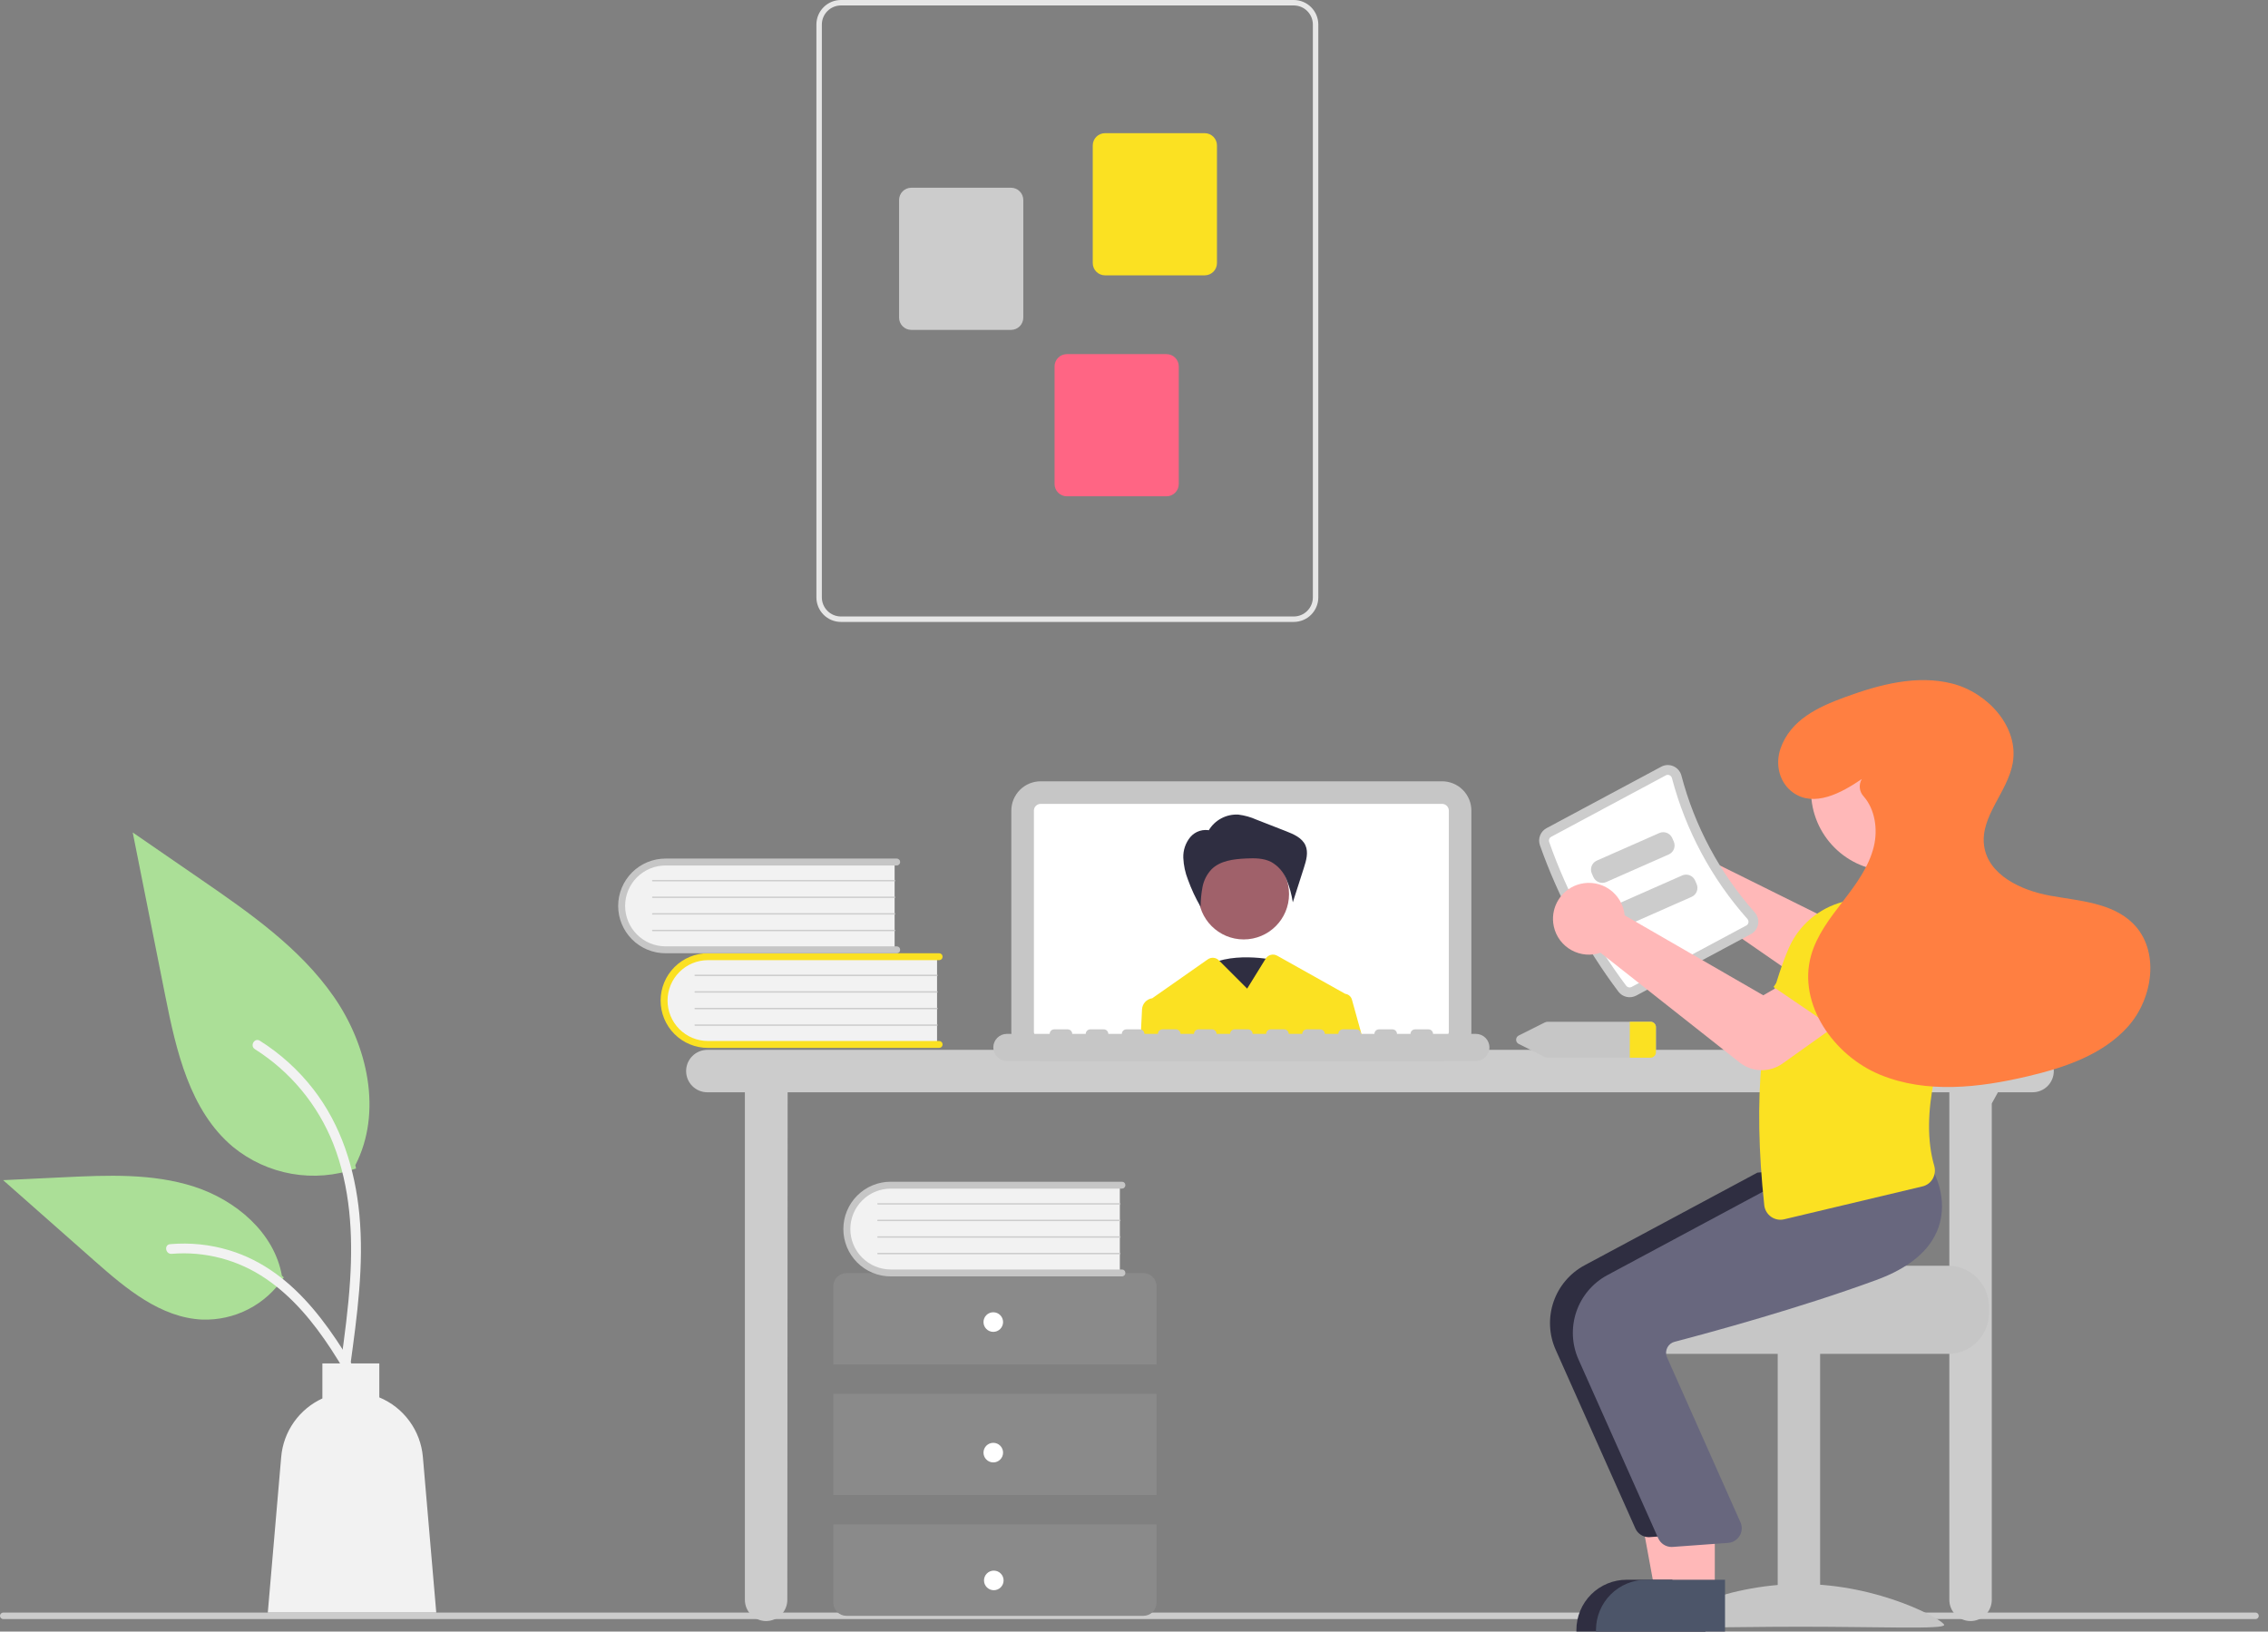 <svg width="139" height="100" viewBox="0 0 139 100" fill="none" xmlns="http://www.w3.org/2000/svg">
<rect x="0" y="0" width="139" height="100" fill="#808080" stroke="none"/>
<g clip-path="url(#clip0)">
<path d="M138.234 99.233H0.2C0.147 99.233 0.096 99.212 0.059 99.175C0.021 99.137 0 99.086 0 99.033C0 98.98 0.021 98.929 0.059 98.892C0.096 98.854 0.147 98.833 0.2 98.833H138.234C138.287 98.833 138.338 98.854 138.376 98.892C138.413 98.929 138.434 98.98 138.434 99.033C138.434 99.086 138.413 99.137 138.376 99.175C138.338 99.212 138.287 99.233 138.234 99.233Z" fill="#CCCCCC"/>
<path d="M124.571 64.345H43.351C43.007 64.345 42.676 64.482 42.432 64.726C42.188 64.969 42.051 65.3 42.051 65.645C42.051 65.99 42.188 66.321 42.432 66.564C42.676 66.808 43.007 66.945 43.351 66.945H45.652V98.053C45.652 98.398 45.789 98.729 46.033 98.972C46.277 99.216 46.608 99.353 46.952 99.353C47.297 99.353 47.628 99.216 47.872 98.972C48.116 98.729 48.253 98.398 48.253 98.053L48.272 66.945H119.47V98.053C119.47 98.398 119.607 98.729 119.851 98.972C120.095 99.216 120.426 99.353 120.77 99.353C121.115 99.353 121.446 99.216 121.69 98.972C121.934 98.729 122.071 98.398 122.071 98.053V67.631L122.449 66.945H124.571C124.916 66.945 125.247 66.808 125.491 66.564C125.735 66.321 125.872 65.99 125.872 65.645C125.872 65.3 125.735 64.969 125.491 64.726C125.247 64.482 124.916 64.345 124.571 64.345Z" fill="#CCCCCC"/>
<path d="M88.381 65.024H63.779C63.302 65.023 62.845 64.834 62.509 64.497C62.172 64.16 61.982 63.704 61.982 63.227V49.682C61.982 49.206 62.172 48.749 62.509 48.412C62.845 48.075 63.302 47.886 63.779 47.885H88.381C88.857 47.886 89.314 48.075 89.651 48.412C89.988 48.749 90.177 49.206 90.178 49.682V63.227C90.177 63.704 89.988 64.16 89.651 64.497C89.314 64.834 88.857 65.023 88.381 65.024Z" fill="#C6C6C6"/>
<path d="M88.381 49.269H63.779C63.669 49.269 63.564 49.313 63.486 49.391C63.408 49.468 63.365 49.574 63.365 49.683V63.229C63.365 63.338 63.408 63.444 63.486 63.521C63.564 63.599 63.669 63.642 63.779 63.643H88.381C88.491 63.642 88.596 63.599 88.673 63.521C88.751 63.444 88.795 63.338 88.795 63.229V49.683C88.795 49.574 88.751 49.468 88.673 49.391C88.596 49.313 88.491 49.269 88.381 49.269Z" fill="white"/>
<path d="M78.177 58.859C78.177 58.859 75.232 58.181 73.612 59.425C71.993 60.669 75.674 63.497 75.674 63.497L78.177 58.859Z" fill="#2F2E41"/>
<path d="M76.224 57.577C77.758 57.577 79.002 56.333 79.002 54.799C79.002 53.264 77.758 52.021 76.224 52.021C74.69 52.021 73.446 53.264 73.446 54.799C73.446 56.333 74.69 57.577 76.224 57.577Z" fill="#A0616A"/>
<path d="M74.075 50.899C74.26 50.584 74.529 50.327 74.851 50.156C75.173 49.984 75.537 49.905 75.901 49.927C76.282 49.975 76.654 50.079 77.004 50.236L78.82 50.945C79.29 51.128 79.805 51.352 80.009 51.814C80.198 52.242 80.057 52.737 79.914 53.182L79.234 55.302C79.159 54.822 79.03 54.352 78.849 53.902C78.666 53.448 78.334 53.07 77.908 52.829C77.437 52.587 76.881 52.592 76.351 52.617C75.601 52.653 74.785 52.749 74.253 53.278C73.97 53.578 73.778 53.953 73.7 54.358C73.622 54.761 73.584 55.17 73.584 55.58C73.276 55.052 73.017 54.496 72.809 53.921C72.639 53.492 72.542 53.038 72.522 52.578C72.504 52.113 72.658 51.658 72.955 51.3C73.106 51.125 73.302 50.995 73.522 50.926C73.743 50.857 73.978 50.85 74.201 50.908L74.075 50.899Z" fill="#2F2E41"/>
<path d="M82.857 61.268C82.831 61.174 82.778 61.09 82.704 61.026C82.63 60.962 82.539 60.922 82.443 60.91C82.436 60.905 82.43 60.901 82.423 60.898L78.275 58.574C78.157 58.507 78.018 58.489 77.886 58.523C77.755 58.557 77.641 58.64 77.57 58.755L76.435 60.592L74.727 58.883L74.7 58.856C74.612 58.768 74.496 58.714 74.373 58.704C74.249 58.693 74.126 58.726 74.024 58.797L70.616 61.184C70.61 61.184 70.604 61.186 70.598 61.186C70.435 61.213 70.286 61.295 70.176 61.418C70.065 61.542 70.001 61.699 69.992 61.864L69.904 63.642H83.515L82.857 61.268Z" fill="#FBE122"/>
<path d="M90.454 63.366H87.828C87.828 63.292 87.799 63.222 87.747 63.17C87.695 63.118 87.625 63.089 87.552 63.089H86.722C86.649 63.089 86.579 63.118 86.527 63.17C86.475 63.222 86.446 63.292 86.446 63.366H85.617C85.617 63.292 85.588 63.222 85.536 63.17C85.484 63.118 85.414 63.089 85.34 63.089H84.511C84.438 63.089 84.367 63.118 84.316 63.17C84.264 63.222 84.235 63.292 84.235 63.366H83.405C83.405 63.292 83.376 63.222 83.324 63.17C83.272 63.118 83.202 63.089 83.129 63.089H82.3C82.226 63.089 82.156 63.118 82.104 63.17C82.052 63.222 82.023 63.292 82.023 63.366H81.194C81.194 63.292 81.165 63.222 81.113 63.17C81.061 63.118 80.991 63.089 80.917 63.089H80.088C80.015 63.089 79.945 63.118 79.893 63.17C79.841 63.222 79.812 63.292 79.812 63.366H78.982C78.982 63.292 78.953 63.222 78.901 63.17C78.85 63.118 78.779 63.089 78.706 63.089H77.877C77.803 63.089 77.733 63.118 77.681 63.17C77.629 63.222 77.6 63.292 77.6 63.366H76.771C76.771 63.292 76.742 63.222 76.69 63.17C76.638 63.118 76.568 63.089 76.495 63.089H75.665C75.592 63.089 75.522 63.118 75.47 63.17C75.418 63.222 75.389 63.292 75.389 63.366H74.559C74.559 63.292 74.53 63.222 74.478 63.17C74.427 63.118 74.356 63.089 74.283 63.089H73.454C73.38 63.089 73.31 63.118 73.258 63.17C73.206 63.222 73.177 63.292 73.177 63.366H72.348C72.348 63.292 72.319 63.222 72.267 63.17C72.215 63.118 72.145 63.089 72.072 63.089H71.242C71.169 63.089 71.099 63.118 71.047 63.17C70.995 63.222 70.966 63.292 70.966 63.366H70.137C70.137 63.292 70.107 63.222 70.056 63.17C70.004 63.118 69.933 63.089 69.86 63.089H69.031C68.957 63.089 68.887 63.118 68.835 63.17C68.784 63.222 68.754 63.292 68.754 63.366H67.925C67.925 63.292 67.896 63.222 67.844 63.17C67.792 63.118 67.722 63.089 67.649 63.089H66.819C66.746 63.089 66.676 63.118 66.624 63.17C66.572 63.222 66.543 63.292 66.543 63.366H65.714C65.714 63.292 65.684 63.222 65.633 63.17C65.581 63.118 65.51 63.089 65.437 63.089H64.608C64.535 63.089 64.464 63.118 64.412 63.17C64.361 63.222 64.332 63.292 64.332 63.366H61.705C61.486 63.366 61.275 63.454 61.12 63.609C60.965 63.765 60.877 63.975 60.877 64.195C60.877 64.415 60.965 64.626 61.12 64.781C61.275 64.936 61.486 65.024 61.705 65.024H90.454C90.674 65.024 90.885 64.937 91.041 64.781C91.196 64.626 91.284 64.415 91.284 64.195C91.284 63.975 91.196 63.764 91.041 63.609C90.885 63.453 90.674 63.366 90.454 63.366Z" fill="#C6C6C6"/>
<path d="M57.43 58.55V64.056H43.634C43.264 64.069 42.896 64.007 42.551 63.875C42.206 63.742 41.891 63.541 41.624 63.285C41.358 63.028 41.147 62.72 41.002 62.379C40.858 62.039 40.783 61.673 40.783 61.303C40.783 60.933 40.858 60.567 41.002 60.227C41.147 59.886 41.358 59.578 41.624 59.321C41.891 59.065 42.206 58.864 42.551 58.731C42.896 58.599 43.264 58.537 43.634 58.55H57.43Z" fill="#F2F2F2"/>
<path d="M57.769 64.015C57.769 64.071 57.747 64.125 57.707 64.164C57.667 64.204 57.613 64.226 57.557 64.226H43.389C42.619 64.226 41.881 63.921 41.337 63.377C40.793 62.833 40.487 62.094 40.487 61.325C40.487 60.555 40.793 59.817 41.337 59.273C41.881 58.729 42.619 58.423 43.389 58.423H57.557C57.613 58.423 57.667 58.446 57.707 58.486C57.747 58.525 57.769 58.579 57.769 58.635C57.769 58.691 57.747 58.745 57.707 58.785C57.667 58.825 57.613 58.847 57.557 58.847H43.389C42.732 58.848 42.102 59.109 41.638 59.574C41.174 60.038 40.913 60.668 40.913 61.325C40.913 61.982 41.174 62.612 41.638 63.076C42.102 63.541 42.732 63.802 43.389 63.803H57.557C57.613 63.803 57.667 63.825 57.707 63.865C57.747 63.905 57.769 63.959 57.769 64.015Z" fill="#FBE122"/>
<path d="M57.43 59.821H42.605C42.599 59.821 42.594 59.82 42.589 59.818C42.584 59.815 42.579 59.812 42.575 59.808C42.571 59.804 42.568 59.8 42.566 59.795C42.563 59.789 42.562 59.784 42.562 59.778C42.562 59.773 42.563 59.767 42.566 59.762C42.568 59.757 42.571 59.752 42.575 59.748C42.579 59.744 42.584 59.741 42.589 59.739C42.594 59.737 42.599 59.736 42.605 59.736H57.43C57.441 59.736 57.452 59.741 57.46 59.748C57.468 59.756 57.472 59.767 57.472 59.778C57.472 59.789 57.468 59.8 57.46 59.808C57.452 59.816 57.441 59.821 57.43 59.821Z" fill="#CCCCCC"/>
<path d="M57.43 60.837H42.605C42.599 60.837 42.594 60.836 42.589 60.834C42.584 60.832 42.579 60.829 42.575 60.825C42.571 60.821 42.568 60.816 42.566 60.811C42.563 60.806 42.562 60.8 42.562 60.795C42.562 60.789 42.563 60.783 42.566 60.778C42.568 60.773 42.571 60.769 42.575 60.765C42.579 60.761 42.584 60.758 42.589 60.755C42.594 60.753 42.599 60.752 42.605 60.752H57.43C57.441 60.752 57.452 60.757 57.46 60.765C57.468 60.773 57.472 60.783 57.472 60.795C57.472 60.806 57.468 60.816 57.46 60.825C57.452 60.832 57.441 60.837 57.43 60.837Z" fill="#CCCCCC"/>
<path d="M57.43 61.855H42.605C42.599 61.855 42.594 61.853 42.589 61.851C42.584 61.849 42.579 61.846 42.575 61.842C42.571 61.838 42.568 61.834 42.566 61.828C42.563 61.823 42.562 61.818 42.562 61.812C42.562 61.806 42.563 61.801 42.566 61.796C42.568 61.791 42.571 61.786 42.575 61.782C42.579 61.778 42.584 61.775 42.589 61.773C42.594 61.771 42.599 61.77 42.605 61.77H57.43C57.441 61.77 57.452 61.774 57.46 61.782C57.468 61.79 57.472 61.801 57.472 61.812C57.472 61.823 57.468 61.834 57.46 61.842C57.452 61.85 57.441 61.854 57.43 61.855Z" fill="#CCCCCC"/>
<path d="M57.43 62.871H42.605C42.599 62.871 42.594 62.87 42.589 62.867C42.584 62.865 42.579 62.862 42.575 62.858C42.571 62.854 42.568 62.85 42.566 62.844C42.563 62.839 42.562 62.834 42.562 62.828C42.562 62.823 42.563 62.817 42.566 62.812C42.568 62.807 42.571 62.802 42.575 62.798C42.579 62.794 42.584 62.791 42.589 62.789C42.594 62.787 42.599 62.786 42.605 62.786H57.43C57.441 62.786 57.452 62.791 57.46 62.798C57.468 62.806 57.472 62.817 57.472 62.828C57.472 62.839 57.468 62.85 57.46 62.858C57.452 62.866 57.441 62.87 57.43 62.871Z" fill="#CCCCCC"/>
<path d="M54.829 52.749V58.255H41.033C40.664 58.268 40.295 58.206 39.95 58.074C39.605 57.941 39.29 57.74 39.024 57.483C38.758 57.227 38.546 56.919 38.402 56.578C38.257 56.238 38.183 55.872 38.183 55.502C38.183 55.132 38.257 54.766 38.402 54.426C38.546 54.085 38.758 53.777 39.024 53.52C39.29 53.263 39.605 53.063 39.95 52.93C40.295 52.797 40.664 52.736 41.033 52.749H54.829Z" fill="#F2F2F2"/>
<path d="M55.168 58.213C55.168 58.269 55.146 58.323 55.106 58.362C55.066 58.402 55.013 58.425 54.956 58.425H40.788C40.407 58.425 40.029 58.349 39.677 58.204C39.325 58.058 39.006 57.844 38.736 57.575C38.467 57.305 38.253 56.985 38.107 56.633C37.961 56.281 37.886 55.904 37.886 55.523C37.886 55.142 37.961 54.765 38.107 54.413C38.253 54.061 38.467 53.741 38.736 53.471C39.006 53.202 39.325 52.988 39.677 52.842C40.029 52.697 40.407 52.621 40.788 52.621H54.956C55.013 52.621 55.066 52.644 55.106 52.684C55.146 52.723 55.168 52.777 55.168 52.833C55.168 52.889 55.146 52.943 55.106 52.983C55.066 53.023 55.013 53.045 54.956 53.045H40.788C40.131 53.046 39.501 53.307 39.037 53.772C38.573 54.236 38.312 54.866 38.312 55.523C38.312 56.18 38.573 56.81 39.037 57.274C39.501 57.739 40.131 58 40.788 58.001H54.956C55.013 58.001 55.066 58.023 55.106 58.063C55.146 58.103 55.168 58.157 55.168 58.213Z" fill="#C6C6C6"/>
<path d="M54.83 54.019H40.004C39.999 54.019 39.993 54.018 39.988 54.016C39.983 54.014 39.978 54.011 39.974 54.007C39.97 54.003 39.967 53.998 39.965 53.993C39.963 53.988 39.962 53.982 39.962 53.977C39.962 53.971 39.963 53.965 39.965 53.96C39.967 53.955 39.97 53.95 39.974 53.946C39.978 53.943 39.983 53.939 39.988 53.937C39.993 53.935 39.999 53.934 40.004 53.934H54.83C54.841 53.934 54.851 53.939 54.859 53.947C54.867 53.955 54.872 53.965 54.872 53.977C54.872 53.988 54.867 53.998 54.859 54.006C54.851 54.014 54.841 54.019 54.83 54.019Z" fill="#CCCCCC"/>
<path d="M54.83 55.036H40.004C39.999 55.036 39.993 55.035 39.988 55.033C39.983 55.031 39.978 55.028 39.974 55.024C39.97 55.02 39.967 55.015 39.965 55.01C39.963 55.005 39.962 54.999 39.962 54.993C39.962 54.988 39.963 54.982 39.965 54.977C39.967 54.972 39.97 54.967 39.974 54.964C39.978 54.96 39.983 54.956 39.988 54.954C39.993 54.952 39.999 54.951 40.004 54.951H54.83C54.841 54.951 54.851 54.956 54.859 54.964C54.867 54.972 54.872 54.982 54.872 54.993C54.872 55.005 54.867 55.015 54.859 55.023C54.851 55.031 54.841 55.036 54.83 55.036Z" fill="#CCCCCC"/>
<path d="M54.83 56.053H40.004C39.999 56.053 39.993 56.052 39.988 56.05C39.983 56.047 39.978 56.044 39.974 56.04C39.97 56.036 39.967 56.032 39.965 56.026C39.963 56.021 39.962 56.016 39.962 56.01C39.962 56.005 39.963 55.999 39.965 55.994C39.967 55.989 39.97 55.984 39.974 55.98C39.978 55.976 39.983 55.973 39.988 55.971C39.993 55.969 39.999 55.968 40.004 55.968H54.83C54.841 55.968 54.851 55.972 54.859 55.98C54.867 55.988 54.872 55.999 54.872 56.01C54.872 56.021 54.867 56.032 54.859 56.04C54.851 56.048 54.841 56.053 54.83 56.053Z" fill="#CCCCCC"/>
<path d="M54.83 57.07H40.004C39.999 57.07 39.993 57.069 39.988 57.066C39.983 57.064 39.978 57.061 39.974 57.057C39.97 57.053 39.967 57.049 39.965 57.044C39.963 57.038 39.962 57.033 39.962 57.027C39.962 57.022 39.963 57.016 39.965 57.011C39.967 57.006 39.97 57.001 39.974 56.997C39.978 56.993 39.983 56.99 39.988 56.988C39.993 56.986 39.999 56.985 40.004 56.985H54.83C54.841 56.985 54.851 56.989 54.859 56.997C54.867 57.005 54.872 57.016 54.872 57.027C54.872 57.038 54.867 57.049 54.859 57.057C54.851 57.065 54.841 57.069 54.83 57.07Z" fill="#CCCCCC"/>
<path d="M70.878 83.63V78.829C70.878 78.616 70.794 78.413 70.644 78.263C70.494 78.113 70.29 78.028 70.078 78.028H51.873C51.661 78.028 51.458 78.113 51.308 78.263C51.157 78.413 51.073 78.616 51.073 78.829V83.63H70.878Z" fill="#8A8A8A"/>
<path d="M70.878 85.43H51.073V91.631H70.878V85.43Z" fill="#8A8A8A"/>
<path d="M51.073 93.432V98.233C51.073 98.445 51.157 98.649 51.308 98.799C51.458 98.949 51.661 99.033 51.873 99.033H70.078C70.29 99.033 70.494 98.949 70.644 98.799C70.794 98.649 70.878 98.445 70.878 98.233V93.432H51.073Z" fill="#8A8A8A"/>
<path d="M60.876 81.629C61.207 81.629 61.476 81.36 61.476 81.029C61.476 80.697 61.207 80.428 60.876 80.428C60.544 80.428 60.276 80.697 60.276 81.029C60.276 81.36 60.544 81.629 60.876 81.629Z" fill="white"/>
<path d="M60.876 89.631C61.207 89.631 61.476 89.362 61.476 89.031C61.476 88.699 61.207 88.43 60.876 88.43C60.544 88.43 60.276 88.699 60.276 89.031C60.276 89.362 60.544 89.631 60.876 89.631Z" fill="white"/>
<path d="M60.907 97.463C61.239 97.463 61.508 97.195 61.508 96.863C61.508 96.532 61.239 96.263 60.907 96.263C60.576 96.263 60.307 96.532 60.307 96.863C60.307 97.195 60.576 97.463 60.907 97.463Z" fill="white"/>
<path d="M68.633 72.554V78.06H54.837C54.467 78.073 54.099 78.011 53.754 77.879C53.408 77.746 53.093 77.546 52.827 77.289C52.561 77.032 52.349 76.724 52.205 76.383C52.06 76.043 51.986 75.677 51.986 75.307C51.986 74.937 52.06 74.571 52.205 74.231C52.349 73.89 52.561 73.582 52.827 73.325C53.093 73.068 53.408 72.868 53.754 72.735C54.099 72.603 54.467 72.541 54.837 72.554H68.633Z" fill="#F2F2F2"/>
<path d="M68.971 78.018C68.971 78.074 68.949 78.128 68.909 78.168C68.87 78.207 68.816 78.23 68.76 78.23H54.591C54.21 78.23 53.832 78.155 53.48 78.009C53.127 77.864 52.807 77.65 52.538 77.381C52.268 77.111 52.054 76.791 51.908 76.439C51.762 76.087 51.687 75.709 51.687 75.328C51.687 74.947 51.762 74.569 51.908 74.217C52.054 73.865 52.268 73.545 52.538 73.275C52.807 73.006 53.127 72.792 53.48 72.647C53.832 72.501 54.21 72.426 54.591 72.427H68.76C68.816 72.427 68.87 72.449 68.909 72.489C68.949 72.528 68.971 72.582 68.971 72.638C68.971 72.695 68.949 72.748 68.909 72.788C68.87 72.828 68.816 72.85 68.76 72.85H54.591C53.934 72.851 53.304 73.112 52.84 73.577C52.376 74.041 52.115 74.671 52.115 75.328C52.115 75.985 52.376 76.615 52.84 77.079C53.304 77.544 53.934 77.805 54.591 77.806H68.76C68.816 77.806 68.87 77.828 68.909 77.868C68.949 77.908 68.971 77.962 68.971 78.018Z" fill="#C6C6C6"/>
<path d="M68.633 73.824H53.808C53.802 73.824 53.797 73.823 53.791 73.821C53.786 73.819 53.782 73.816 53.778 73.811C53.774 73.808 53.77 73.803 53.768 73.798C53.766 73.793 53.765 73.787 53.765 73.781C53.765 73.776 53.766 73.77 53.768 73.765C53.77 73.76 53.774 73.755 53.778 73.751C53.782 73.748 53.786 73.744 53.791 73.742C53.797 73.74 53.802 73.739 53.808 73.739H68.633C68.644 73.739 68.655 73.744 68.663 73.752C68.671 73.76 68.675 73.77 68.675 73.781C68.675 73.793 68.671 73.803 68.663 73.811C68.655 73.819 68.644 73.824 68.633 73.824Z" fill="#CCCCCC"/>
<path d="M68.633 74.841H53.808C53.802 74.841 53.797 74.84 53.791 74.838C53.786 74.836 53.782 74.832 53.778 74.829C53.774 74.825 53.77 74.82 53.768 74.815C53.766 74.81 53.765 74.804 53.765 74.799C53.765 74.793 53.766 74.787 53.768 74.782C53.77 74.777 53.774 74.772 53.778 74.769C53.782 74.765 53.786 74.761 53.791 74.759C53.797 74.757 53.802 74.756 53.808 74.756H68.633C68.644 74.756 68.655 74.761 68.663 74.769C68.671 74.777 68.675 74.787 68.675 74.799C68.675 74.81 68.671 74.82 68.663 74.828C68.655 74.836 68.644 74.841 68.633 74.841Z" fill="#CCCCCC"/>
<path d="M68.633 75.858H53.808C53.802 75.858 53.797 75.857 53.791 75.855C53.786 75.852 53.782 75.849 53.778 75.845C53.774 75.841 53.77 75.837 53.768 75.832C53.766 75.826 53.765 75.821 53.765 75.815C53.765 75.81 53.766 75.804 53.768 75.799C53.77 75.794 53.774 75.789 53.778 75.785C53.782 75.781 53.786 75.778 53.791 75.776C53.797 75.774 53.802 75.773 53.808 75.773H68.633C68.644 75.773 68.655 75.778 68.663 75.785C68.671 75.793 68.675 75.804 68.675 75.815C68.675 75.826 68.671 75.837 68.663 75.845C68.655 75.853 68.644 75.858 68.633 75.858Z" fill="#CCCCCC"/>
<path d="M68.633 76.874H53.808C53.802 76.874 53.797 76.873 53.791 76.871C53.786 76.868 53.782 76.865 53.778 76.862C53.774 76.858 53.77 76.853 53.768 76.848C53.766 76.843 53.765 76.837 53.765 76.831C53.765 76.826 53.766 76.82 53.768 76.815C53.77 76.81 53.774 76.805 53.778 76.801C53.782 76.797 53.786 76.794 53.791 76.792C53.797 76.79 53.802 76.789 53.808 76.789H68.633C68.644 76.789 68.655 76.794 68.663 76.802C68.671 76.809 68.675 76.82 68.675 76.831C68.675 76.843 68.671 76.853 68.663 76.861C68.655 76.869 68.644 76.874 68.633 76.874Z" fill="#CCCCCC"/>
<path d="M50.035 36.613V1.505C50.035 1.106 50.194 0.723 50.476 0.441C50.758 0.159 51.14 0 51.539 0H79.292C79.691 0 80.073 0.159 80.355 0.441C80.637 0.723 80.796 1.106 80.796 1.505V36.613C80.796 37.012 80.637 37.395 80.355 37.677C80.073 37.959 79.691 38.117 79.292 38.118H51.539C51.14 38.117 50.758 37.959 50.476 37.677C50.194 37.395 50.035 37.012 50.035 36.613ZM51.539 0.334C51.229 0.335 50.931 0.458 50.712 0.678C50.493 0.897 50.369 1.194 50.369 1.505V36.613C50.369 36.924 50.493 37.221 50.712 37.44C50.931 37.66 51.229 37.783 51.539 37.784H79.292C79.602 37.783 79.9 37.66 80.119 37.44C80.338 37.221 80.462 36.924 80.462 36.613V1.505C80.462 1.194 80.338 0.897 80.119 0.678C79.9 0.458 79.602 0.335 79.292 0.334H51.539Z" fill="#E6E6E6"/>
<path d="M66.972 16.123V8.915C66.972 8.715 67.051 8.524 67.192 8.383C67.333 8.242 67.525 8.162 67.724 8.162H73.833C74.032 8.162 74.224 8.242 74.365 8.383C74.506 8.524 74.585 8.715 74.585 8.915V16.123C74.585 16.323 74.506 16.514 74.365 16.655C74.224 16.796 74.032 16.875 73.833 16.876H67.724C67.525 16.875 67.333 16.796 67.192 16.655C67.051 16.514 66.972 16.323 66.972 16.123Z" fill="#FBE122"/>
<path d="M55.102 19.467V12.258C55.102 12.059 55.181 11.867 55.322 11.726C55.463 11.585 55.654 11.506 55.854 11.506H61.963C62.162 11.506 62.354 11.585 62.495 11.726C62.636 11.867 62.715 12.059 62.715 12.258V19.467C62.715 19.666 62.636 19.858 62.495 19.999C62.354 20.14 62.162 20.219 61.963 20.219H55.854C55.654 20.219 55.463 20.14 55.322 19.999C55.181 19.858 55.102 19.666 55.102 19.467Z" fill="#CCCCCC"/>
<path d="M64.631 29.666V22.457C64.631 22.257 64.71 22.066 64.852 21.925C64.993 21.784 65.184 21.705 65.383 21.704H71.492C71.692 21.705 71.883 21.784 72.024 21.925C72.165 22.066 72.244 22.257 72.244 22.457V29.666C72.244 29.865 72.165 30.056 72.024 30.197C71.883 30.338 71.692 30.418 71.492 30.418H65.383C65.184 30.418 64.993 30.338 64.852 30.197C64.71 30.056 64.631 29.865 64.631 29.666Z" fill="#FF6584"/>
<path d="M101.138 62.624H94.852C94.793 62.624 94.734 62.638 94.68 62.664L93.094 63.458C93.042 63.48 92.997 63.517 92.966 63.565C92.934 63.612 92.918 63.668 92.918 63.724C92.918 63.781 92.934 63.837 92.966 63.884C92.997 63.931 93.042 63.968 93.094 63.99L94.68 64.785C94.734 64.811 94.793 64.825 94.852 64.825H101.138C101.224 64.83 101.31 64.8 101.375 64.743C101.44 64.686 101.48 64.605 101.486 64.519V62.93C101.48 62.844 101.44 62.763 101.375 62.706C101.31 62.648 101.224 62.619 101.138 62.624Z" fill="#C6C6C6"/>
<path d="M101.486 62.93V64.518C101.48 64.605 101.44 64.686 101.374 64.743C101.309 64.8 101.224 64.829 101.138 64.825H99.885V62.624H101.138C101.224 62.619 101.309 62.648 101.374 62.706C101.44 62.763 101.48 62.843 101.486 62.93Z" fill="#FBE122"/>
<path d="M101.091 50.741C101.375 50.618 101.683 50.557 101.993 50.561C102.303 50.566 102.609 50.635 102.89 50.766C103.171 50.897 103.422 51.085 103.625 51.319C103.828 51.553 103.98 51.828 104.069 52.125C104.097 52.219 104.119 52.315 104.134 52.412L112.923 56.77L114.957 55.422L117.488 58.336L114.382 60.859C114.009 61.16 113.548 61.332 113.069 61.351C112.59 61.369 112.117 61.233 111.722 60.961L102.804 54.794C102.737 54.822 102.669 54.847 102.601 54.868C102.304 54.958 101.991 54.984 101.684 54.945C101.376 54.905 101.08 54.801 100.816 54.64C100.551 54.478 100.324 54.262 100.148 54.006C99.973 53.751 99.853 53.461 99.798 53.156C99.781 53.067 99.77 52.978 99.765 52.888C99.74 52.437 99.854 51.99 100.091 51.607C100.328 51.223 100.677 50.921 101.091 50.741Z" fill="#FFB8B8"/>
<path d="M119.397 77.577H109.793C109.793 77.853 99.894 78.078 99.894 78.078C99.739 78.195 99.598 78.329 99.472 78.478C99.097 78.926 98.891 79.493 98.892 80.078V80.478C98.892 81.141 99.156 81.777 99.625 82.246C100.094 82.715 100.73 82.978 101.393 82.979H119.397C120.06 82.978 120.696 82.715 121.165 82.246C121.634 81.777 121.897 81.141 121.898 80.478V80.078C121.897 79.415 121.633 78.78 121.164 78.311C120.696 77.842 120.06 77.578 119.397 77.577Z" fill="#C6C6C6"/>
<path d="M108.951 99.683H111.551V82.879H108.951V99.683Z" fill="#C6C6C6"/>
<path d="M101.549 99.592C101.549 99.873 105.489 99.701 110.351 99.701C115.212 99.701 119.153 99.873 119.153 99.592C119.153 99.311 115.212 97.083 110.351 97.083C105.489 97.083 101.549 99.311 101.549 99.592Z" fill="#C6C6C6"/>
<path d="M103.896 97.623L101.443 97.622L100.276 91.261L103.896 91.261L103.896 97.623Z" fill="#FFB8B8"/>
<path d="M104.522 100L96.614 100V99.9C96.614 99.496 96.693 99.095 96.848 98.722C97.003 98.349 97.23 98.009 97.515 97.723C97.801 97.438 98.141 97.211 98.514 97.056C98.887 96.901 99.288 96.822 99.692 96.822H99.692L104.522 96.822L104.522 100Z" fill="#2F2E41"/>
<path d="M100.228 93.678L95.338 82.714C94.93 81.79 94.885 80.746 95.212 79.79C95.539 78.834 96.214 78.036 97.103 77.556L107.708 71.869L112.547 71.457L117.011 71.051L117.044 71.106C117.085 71.175 118.045 72.833 117.396 74.651C116.904 76.03 115.624 77.107 113.591 77.852C108.847 79.592 103.367 81.078 101.231 81.637C101.136 81.661 101.048 81.705 100.972 81.765C100.896 81.826 100.833 81.902 100.788 81.989C100.744 82.074 100.717 82.168 100.71 82.265C100.703 82.361 100.717 82.458 100.749 82.549L105.292 92.754C105.339 92.883 105.356 93.022 105.341 93.159C105.327 93.296 105.281 93.428 105.207 93.545C105.134 93.661 105.034 93.759 104.917 93.831C104.799 93.903 104.667 93.948 104.529 93.96L101.135 94.207C101.107 94.21 101.078 94.212 101.049 94.212C100.875 94.211 100.705 94.161 100.56 94.066C100.414 93.972 100.299 93.837 100.228 93.678Z" fill="#2F2E41"/>
<path d="M105.096 97.623L102.644 97.622L101.477 91.261L105.097 91.261L105.096 97.623Z" fill="#FFB8B8"/>
<path d="M105.722 100L97.814 100V99.9C97.814 99.496 97.894 99.095 98.048 98.722C98.203 98.349 98.43 98.009 98.715 97.723C99.001 97.438 99.341 97.211 99.714 97.056C100.087 96.901 100.488 96.822 100.892 96.822H100.892L105.722 96.822L105.722 100Z" fill="#4C5569"/>
<path d="M101.628 94.278L96.739 83.314C96.331 82.39 96.285 81.346 96.612 80.39C96.939 79.434 97.614 78.637 98.503 78.156L109.108 72.469L113.948 72.058L118.412 71.652L118.444 71.706C118.485 71.776 119.445 73.434 118.796 75.251C118.304 76.63 117.024 77.707 114.991 78.453C110.247 80.192 104.767 81.679 102.631 82.237C102.537 82.261 102.448 82.305 102.372 82.366C102.296 82.427 102.233 82.503 102.189 82.589C102.144 82.675 102.117 82.769 102.11 82.865C102.104 82.961 102.117 83.058 102.149 83.149L106.692 93.355C106.739 93.484 106.756 93.623 106.742 93.76C106.727 93.897 106.681 94.029 106.608 94.145C106.534 94.262 106.435 94.36 106.317 94.432C106.199 94.504 106.067 94.548 105.93 94.561L102.536 94.808C102.507 94.811 102.478 94.812 102.449 94.812C102.276 94.812 102.106 94.761 101.96 94.667C101.814 94.572 101.699 94.437 101.628 94.278Z" fill="#68677E"/>
<path d="M99.192 60.783C97.137 58.05 95.513 55.019 94.375 51.795C94.309 51.602 94.314 51.392 94.389 51.202C94.463 51.012 94.602 50.855 94.782 50.758L101.813 46.991C101.926 46.93 102.053 46.895 102.182 46.89C102.311 46.885 102.44 46.909 102.558 46.961C102.679 47.013 102.786 47.093 102.871 47.193C102.956 47.293 103.018 47.411 103.05 47.538C103.869 50.645 105.407 53.516 107.541 55.918C107.628 56.016 107.693 56.133 107.729 56.259C107.765 56.385 107.771 56.518 107.748 56.648C107.726 56.775 107.675 56.896 107.599 57C107.523 57.105 107.424 57.191 107.31 57.251L100.28 61.019C100.1 61.115 99.892 61.144 99.692 61.1C99.493 61.057 99.316 60.945 99.192 60.783Z" fill="#CCCCCC"/>
<path d="M99.671 60.423C99.709 60.471 99.762 60.503 99.821 60.515C99.88 60.528 99.942 60.519 99.995 60.49L107.026 56.723C107.06 56.705 107.09 56.68 107.112 56.649C107.135 56.617 107.15 56.581 107.157 56.544C107.164 56.504 107.162 56.462 107.151 56.423C107.139 56.384 107.119 56.348 107.092 56.318C104.895 53.845 103.312 50.889 102.469 47.691C102.459 47.651 102.441 47.615 102.414 47.584C102.388 47.552 102.355 47.528 102.317 47.512C102.282 47.496 102.244 47.489 102.205 47.49C102.167 47.492 102.129 47.502 102.095 47.521L95.065 51.288C95.011 51.317 94.97 51.363 94.947 51.42C94.925 51.476 94.922 51.538 94.941 51.596C96.058 54.762 97.653 57.739 99.671 60.423Z" fill="white"/>
<path d="M122.549 59.779L117.043 61.872L115.698 58.137C115.52 57.642 115.522 57.099 115.705 56.604C115.889 56.11 116.24 55.697 116.699 55.437C117.163 55.174 117.705 55.086 118.229 55.188C118.752 55.29 119.221 55.576 119.552 55.994L122.549 59.779Z" fill="#FBE122"/>
<path d="M108.544 74.575C108.428 74.493 108.331 74.387 108.259 74.264C108.187 74.142 108.142 74.006 108.127 73.865C107.421 67.281 107.913 62.129 109.628 58.114C109.93 57.421 110.386 56.806 110.96 56.315C111.534 55.824 112.212 55.469 112.942 55.277L117.393 55.053L117.417 55.064C118.421 55.556 119.24 56.358 119.752 57.352C120.265 58.346 120.443 59.479 120.261 60.583C118.829 64.356 117.631 68.285 118.545 71.455C118.583 71.587 118.594 71.726 118.578 71.863C118.561 72 118.517 72.132 118.448 72.251C118.381 72.367 118.292 72.468 118.184 72.547C118.077 72.626 117.955 72.683 117.825 72.713L109.347 74.73C109.21 74.763 109.067 74.766 108.929 74.739C108.79 74.712 108.659 74.656 108.544 74.575Z" fill="#FBE122"/>
<path d="M115.908 53.39C118.621 53.39 120.821 51.19 120.821 48.476C120.821 45.763 118.621 43.563 115.908 43.563C113.194 43.563 110.994 45.763 110.994 48.476C110.994 51.19 113.194 53.39 115.908 53.39Z" fill="#FFB8B8"/>
<path d="M102.274 52.368L98.445 54.058C98.299 54.123 98.134 54.126 97.986 54.069C97.837 54.011 97.718 53.897 97.653 53.752L97.559 53.537C97.495 53.392 97.491 53.226 97.548 53.078C97.606 52.93 97.72 52.81 97.865 52.746L101.695 51.056C101.84 50.991 102.005 50.988 102.154 51.045C102.302 51.103 102.422 51.217 102.486 51.362L102.581 51.577C102.645 51.722 102.648 51.887 102.591 52.036C102.533 52.184 102.419 52.304 102.274 52.368Z" fill="#CCCCCC"/>
<path d="M103.674 54.968L99.845 56.659C99.699 56.723 99.534 56.727 99.386 56.669C99.237 56.611 99.118 56.498 99.053 56.352L98.959 56.138C98.895 55.992 98.891 55.827 98.948 55.678C99.006 55.53 99.12 55.41 99.266 55.346L103.095 53.656C103.24 53.592 103.406 53.588 103.554 53.645C103.702 53.703 103.822 53.817 103.886 53.962L103.981 54.177C104.045 54.323 104.049 54.488 103.991 54.636C103.934 54.785 103.82 54.904 103.674 54.968Z" fill="#CCCCCC"/>
<path d="M106.627 65.127L98.09 58.392C98.022 58.416 97.953 58.436 97.883 58.453C97.582 58.523 97.269 58.53 96.965 58.471C96.661 58.413 96.373 58.292 96.119 58.115C95.863 57.938 95.649 57.708 95.489 57.441C95.329 57.174 95.229 56.877 95.193 56.568C95.136 56.074 95.247 55.575 95.509 55.153C95.771 54.73 96.168 54.408 96.635 54.239C96.927 54.135 97.238 54.093 97.547 54.117C97.856 54.14 98.157 54.229 98.43 54.377C98.702 54.525 98.94 54.729 99.128 54.976C99.317 55.222 99.451 55.505 99.522 55.807C99.543 55.903 99.559 56 99.567 56.098L108.066 61.001L110.181 59.783L112.523 62.85L109.24 65.19C108.855 65.462 108.394 65.603 107.923 65.591C107.452 65.58 106.998 65.417 106.627 65.127Z" fill="#FFB8B8"/>
<path d="M113.565 63.805L108.694 60.492L110.983 57.25C111.287 56.82 111.733 56.511 112.243 56.377C112.753 56.244 113.294 56.295 113.769 56.522C114.251 56.751 114.634 57.145 114.85 57.633C115.066 58.12 115.101 58.669 114.949 59.179L113.565 63.805Z" fill="#FBE122"/>
<path d="M114.106 47.745C112.843 48.61 111.185 49.498 109.895 48.578C109.049 47.973 108.782 46.854 109.125 45.872C109.743 44.106 111.44 43.328 113.062 42.732C115.172 41.958 117.468 41.341 119.646 41.896C121.824 42.451 123.748 44.559 123.355 46.772C123.039 48.551 121.361 50.032 121.599 51.823C121.839 53.626 123.866 54.575 125.656 54.897C127.446 55.219 129.449 55.323 130.736 56.608C132.377 58.249 131.967 61.18 130.423 62.912C128.879 64.644 126.548 65.429 124.29 65.962C121.299 66.669 118.063 67.041 115.222 65.867C112.38 64.694 110.169 61.535 110.992 58.574C111.34 57.323 112.159 56.265 112.951 55.236C113.742 54.207 114.544 53.13 114.846 51.867C115.097 50.815 114.911 49.593 114.213 48.804C114.086 48.665 114.006 48.491 113.985 48.304C113.964 48.118 114.002 47.929 114.094 47.766L114.106 47.745Z" fill="#FF7F41"/>
<path d="M21.82 71.617C20.554 72.062 19.195 72.174 17.873 71.941C16.551 71.708 15.312 71.139 14.274 70.288C11.631 68.07 10.802 64.415 10.128 61.031C9.463 57.694 8.799 54.358 8.134 51.021L12.309 53.896C15.312 55.964 18.382 58.097 20.461 61.092C22.54 64.087 23.448 68.175 21.777 71.415" fill="#ABDF97"/>
<path d="M21.463 83.736C21.885 80.658 22.32 77.54 22.024 74.429C21.76 71.665 20.917 68.967 19.201 66.754C18.29 65.582 17.182 64.577 15.925 63.786C15.598 63.579 15.296 64.098 15.623 64.304C17.796 65.677 19.477 67.706 20.424 70.097C21.469 72.755 21.637 75.653 21.456 78.477C21.348 80.185 21.117 81.882 20.884 83.576C20.866 83.653 20.877 83.734 20.916 83.802C20.955 83.871 21.018 83.922 21.094 83.945C21.17 83.966 21.252 83.956 21.321 83.916C21.39 83.877 21.441 83.812 21.463 83.736H21.463Z" fill="#F2F2F2"/>
<path d="M17.393 78.289C16.85 79.115 16.103 79.786 15.226 80.239C14.348 80.692 13.368 80.912 12.381 80.876C9.843 80.756 7.728 78.985 5.824 77.304L0.192 72.331L3.919 72.153C6.6 72.025 9.35 71.905 11.903 72.731C14.456 73.558 16.811 75.547 17.278 78.19" fill="#ABDF97"/>
<path d="M22.657 85.506C20.623 81.906 18.264 77.906 14.048 76.628C12.876 76.274 11.647 76.147 10.427 76.254C10.043 76.287 10.139 76.88 10.522 76.847C12.567 76.677 14.608 77.217 16.301 78.376C17.93 79.485 19.199 81.027 20.273 82.662C20.931 83.663 21.52 84.707 22.109 85.75C22.297 86.083 22.848 85.843 22.657 85.506Z" fill="#F2F2F2"/>
<path d="M25.917 89.293C25.848 88.499 25.563 87.739 25.092 87.096C24.622 86.452 23.984 85.951 23.247 85.645V83.564H19.758V85.71C19.058 86.031 18.456 86.532 18.012 87.161C17.569 87.79 17.3 88.526 17.234 89.293L16.413 98.832H26.737L25.917 89.293Z" fill="#F2F2F2"/>
</g>
<defs>
<clipPath id="clip0">
<rect width="138.434" height="100" fill="white"/>
</clipPath>
</defs>
</svg>
